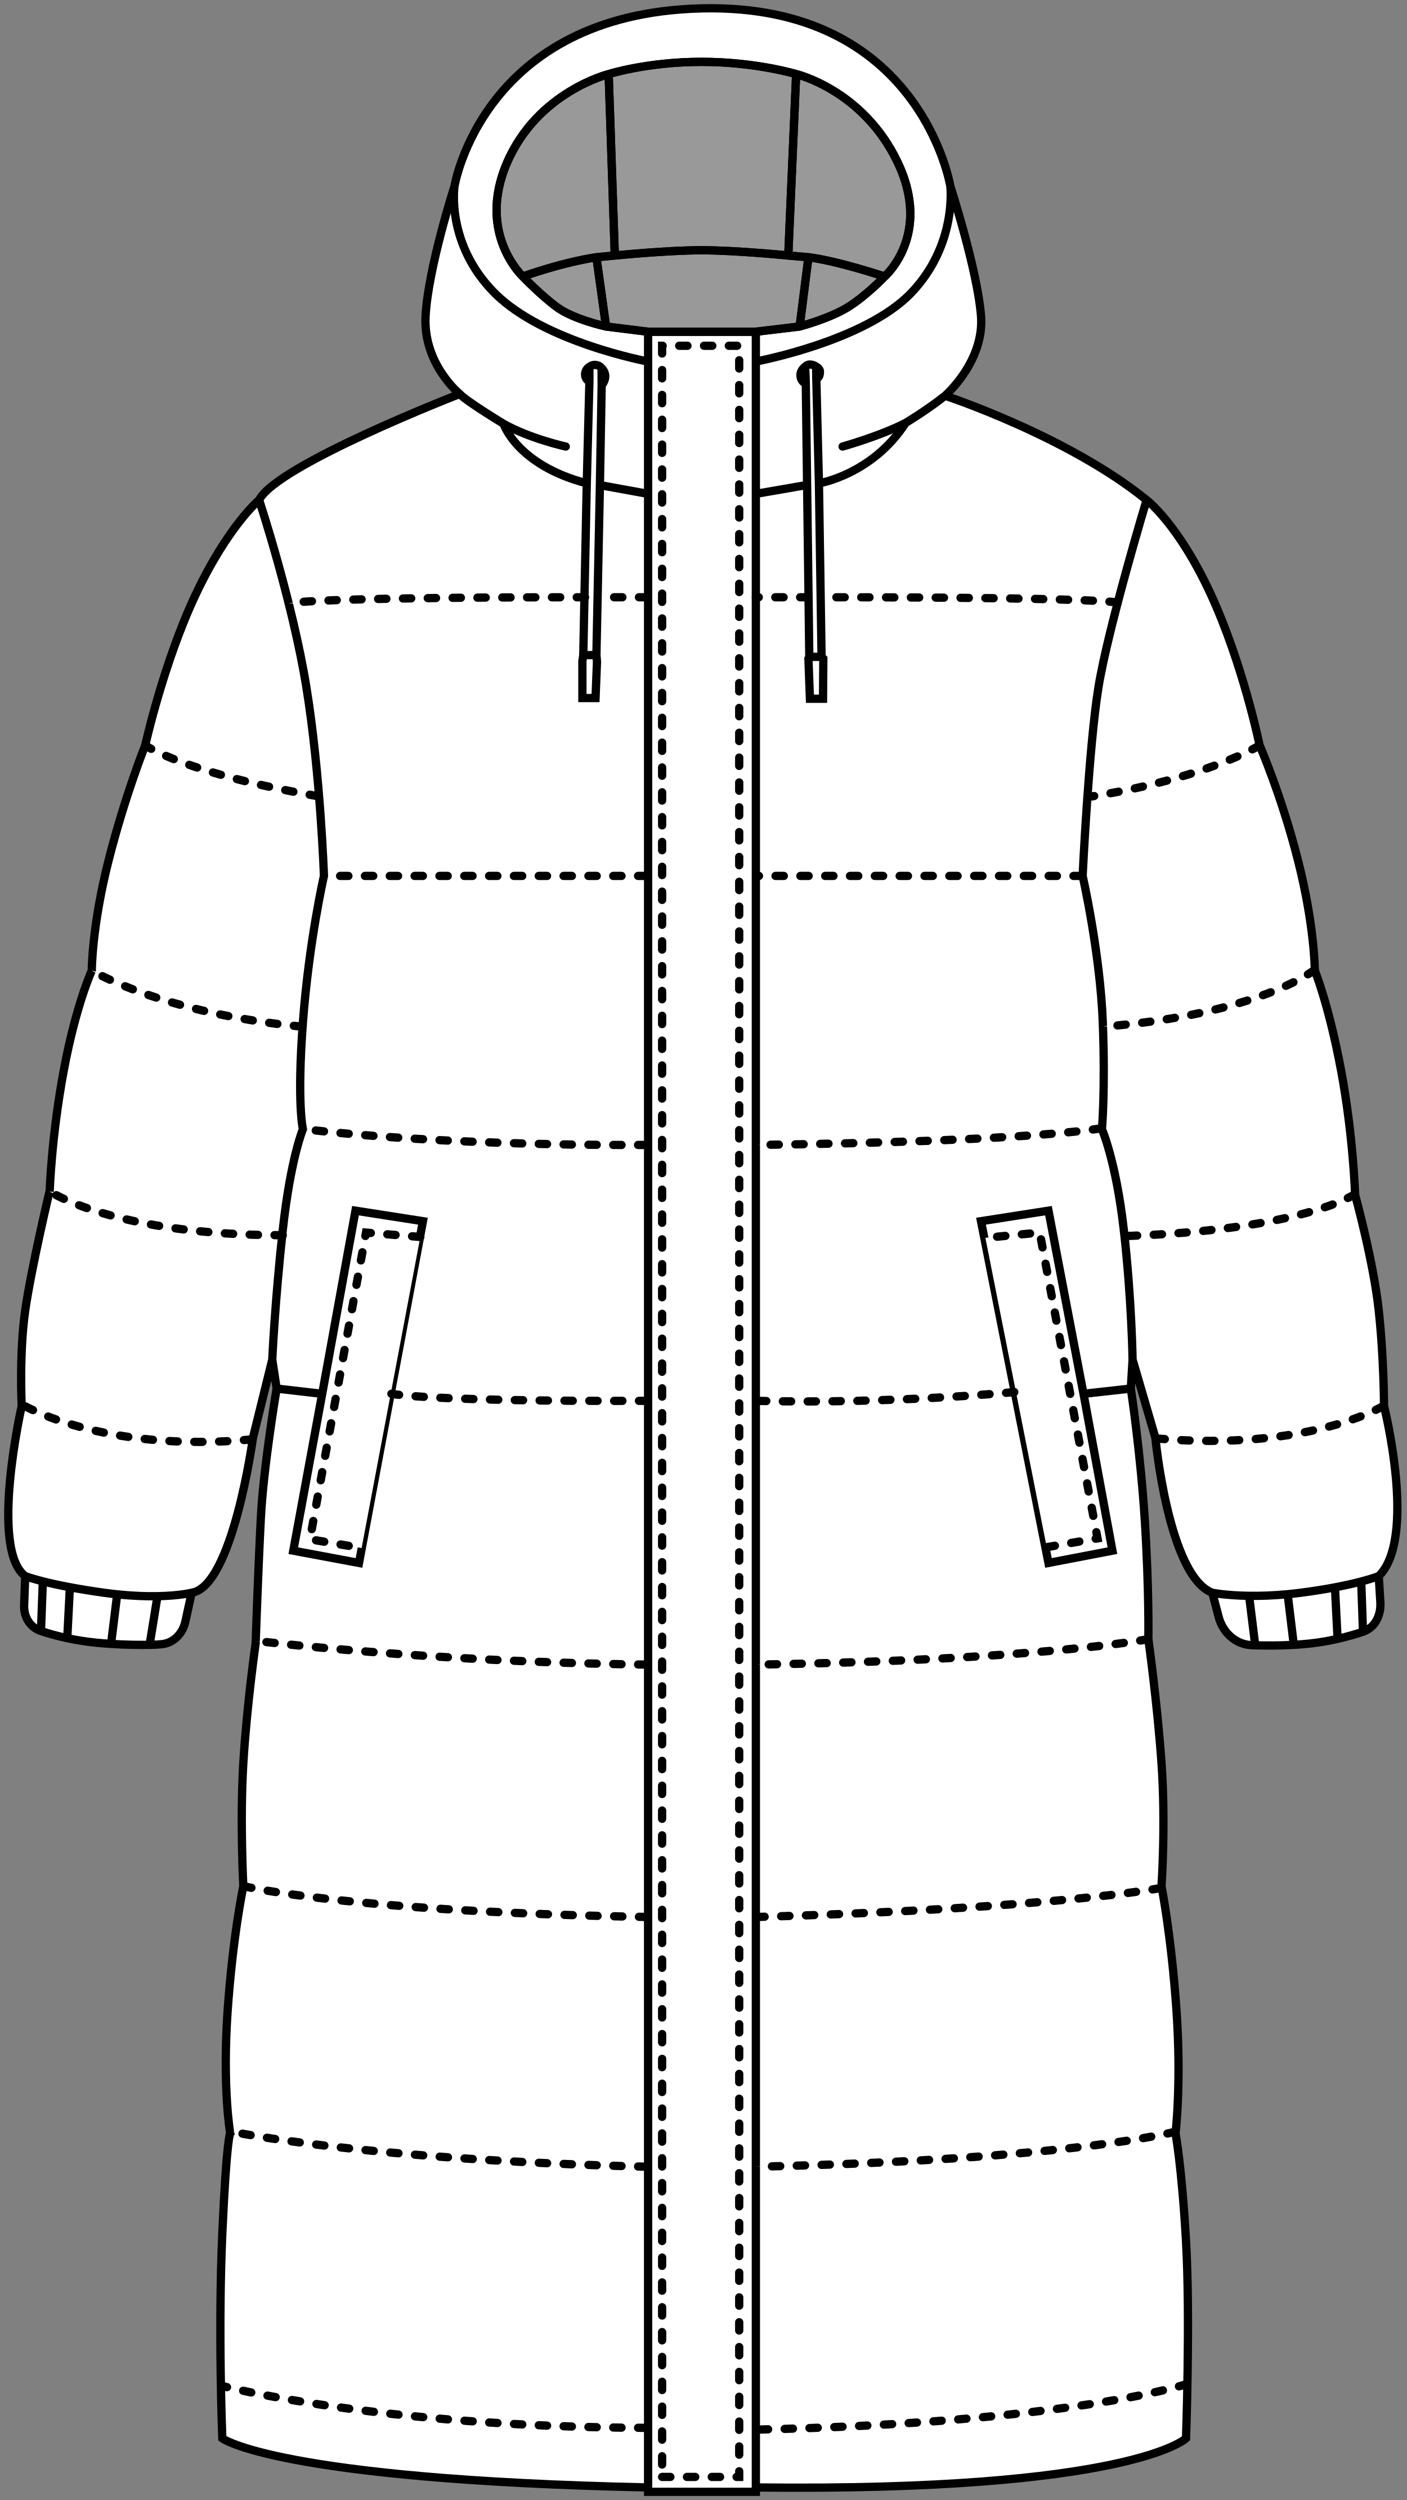 <svg width="170" height="302" viewBox="0 0 170 302" fill="white" xmlns="http://www.w3.org/2000/svg">
<rect x="0" y="0" width="170" height="302" fill="#808080" stroke="none"/>
<path d="M78.306 301V300.471C33.425 299.518 26.862 294.543 26.862 294.543C26.862 294.543 26.333 281.523 26.862 269.773C27.391 258.024 27.815 257.706 27.815 257.706C27.815 257.706 26.862 252.202 27.497 242.993C28.132 233.784 29.402 227.856 29.402 227.856C29.402 227.856 28.979 219.917 29.402 212.931C29.826 205.944 30.884 198.535 30.884 198.535C30.884 198.535 31.202 189.431 31.52 183.292C31.837 177.152 33.425 167.731 33.425 167.731L32.896 164.238L30.567 173.659C30.567 173.659 28.132 191.654 23.157 192.395L22.399 195.869C22.084 197.314 20.992 198.475 19.519 198.614C19.081 198.655 18.596 198.684 18.076 198.69C16.737 198.706 15.13 198.685 13.419 198.575C12.829 198.538 12.227 198.49 11.619 198.429C10.342 198.301 9.17 198.106 8.126 197.882C6.866 197.613 5.794 197.303 4.95 197.024C3.64 196.59 2.866 195.316 2.916 193.936L3.045 190.384C-1.295 187.102 2.622 169.849 2.622 169.849C2.622 169.849 2.304 163.497 3.045 158.311C3.786 153.124 6.009 143.809 6.009 143.809C6.009 143.809 6.221 137.246 7.703 129.307C9.185 121.368 11.09 117.24 11.09 117.24C11.09 117.24 11.09 111.947 13.101 104.008C15.112 96.069 17.547 90.036 17.547 90.036C17.547 90.036 19.77 79.98 23.686 71.723C27.603 63.467 31.308 60.397 31.308 60.397C33.425 56.163 55.548 47.589 55.548 47.589C55.548 47.589 51.102 43.99 51.42 38.168C51.737 32.346 54.913 22.502 54.913 22.502C54.913 22.502 58.3 1.649 84.763 1.013C111.227 0.378 114.826 22.502 114.826 22.502C114.826 22.502 118.107 32.663 118.53 38.168C118.954 43.672 114.19 47.8 114.19 47.8C114.19 47.8 129.01 52.67 138.537 60.397C138.537 60.397 142.347 63.255 146.264 71.723C150.18 80.191 152.192 90.036 152.192 90.036C152.192 90.036 154.838 96.069 156.849 104.008C158.86 111.947 158.86 117.24 158.86 117.24C158.86 117.24 160.554 121.368 162.036 129.307C163.518 137.246 163.73 144.338 163.73 144.338C163.73 144.338 165.952 152.383 166.588 158.311C167.223 164.238 167.223 169.849 167.223 169.849C167.223 169.849 171.245 185.832 166.588 190.384L166.78 193.545C166.875 195.099 166.158 196.611 164.682 197.106C163.837 197.389 162.794 197.698 161.612 197.967C160.578 198.202 159.436 198.406 158.225 198.535C157.59 198.602 156.951 198.653 156.32 198.689C154.642 198.786 153.019 198.784 151.662 198.745C151.524 198.741 151.389 198.736 151.256 198.731C149.303 198.651 147.744 197.216 147.247 195.325L146.476 192.395C141.183 190.384 139.595 173.659 139.595 173.659L136.843 164.238L136.631 167.731C136.631 167.731 137.796 175.353 138.325 183.715C138.854 192.078 138.748 198.005 138.748 198.005C138.748 198.005 139.807 205.521 140.336 212.931C140.865 220.34 140.336 227.856 140.336 227.856C140.336 227.856 141.5 233.678 142.136 242.675C142.771 251.673 142.03 257.706 142.03 257.706C142.03 257.706 142.771 261.517 143.3 270.726C143.829 279.935 143.3 294.543 143.3 294.543C143.3 294.543 136.631 301 91.326 300.471V301H78.306Z" />
<path d="M55.548 47.589C55.548 47.589 33.425 56.163 31.308 60.397M55.548 47.589C55.548 47.589 51.102 43.99 51.42 38.168C51.737 32.346 54.913 22.502 54.913 22.502M55.548 47.589C56.289 48.435 60.841 51.188 60.841 51.188M138.537 60.397C129.01 52.67 114.19 47.8 114.19 47.8M138.537 60.397C138.537 60.397 133.879 75.851 132.715 83.049C131.55 90.247 130.809 105.808 130.809 105.808C130.809 105.808 132.926 115.123 133.244 123.485C133.561 131.847 133.138 136.399 133.138 136.399C133.138 136.399 134.832 140.21 135.784 148.572C136.737 156.934 136.843 164.238 136.843 164.238M138.537 60.397C138.537 60.397 142.347 63.255 146.264 71.723C150.18 80.191 152.192 90.036 152.192 90.036C152.192 90.036 154.838 96.069 156.849 104.008C158.86 111.947 158.86 117.24 158.86 117.24C158.86 117.24 160.554 121.368 162.036 129.307C163.518 137.246 163.73 144.338 163.73 144.338C163.73 144.338 165.952 152.383 166.588 158.311C167.223 164.238 167.223 169.849 167.223 169.849C167.223 169.849 171.245 185.832 166.588 190.384M78.306 300.471V301H91.326V300.471M78.306 300.471C33.425 299.518 26.862 294.543 26.862 294.543C26.862 294.543 26.333 281.523 26.862 269.773C27.391 258.024 27.815 257.706 27.815 257.706C27.815 257.706 26.862 252.202 27.497 242.993C28.132 233.784 29.402 227.856 29.402 227.856C29.402 227.856 28.979 219.917 29.402 212.931C29.826 205.944 30.884 198.535 30.884 198.535C30.884 198.535 31.202 189.431 31.52 183.292C31.837 177.152 33.425 167.731 33.425 167.731M78.306 300.471V59.656M91.326 300.471C136.631 301 143.3 294.543 143.3 294.543C143.3 294.543 143.829 279.935 143.3 270.726C142.771 261.517 142.03 257.706 142.03 257.706C142.03 257.706 142.771 251.673 142.136 242.675C141.5 233.678 140.336 227.856 140.336 227.856C140.336 227.856 140.865 220.34 140.336 212.931C139.807 205.521 138.748 198.005 138.748 198.005C138.748 198.005 138.854 192.078 138.325 183.715C137.796 175.353 136.631 167.731 136.631 167.731M91.326 300.471V59.656M78.306 40.073H91.326M78.306 40.073L73.225 39.438M78.306 40.073V43.672M63.169 33.404C63.169 33.404 67.827 31.711 72.061 31.076M63.169 33.404C63.169 33.404 57.559 28.218 61.264 19.643C64.969 11.069 73.543 8.952 73.543 8.952M63.169 33.404C63.169 33.404 65.287 35.627 67.298 37.109C69.309 38.591 73.225 39.438 73.225 39.438M136.843 164.238L139.595 173.659C139.595 173.659 141.183 190.384 146.476 192.395M136.843 164.238L136.631 167.731M166.588 190.384L166.78 193.545C166.875 195.099 166.158 196.611 164.682 197.106V197.106M166.588 190.384C166.588 190.384 165.914 190.658 164.47 191.037M32.896 164.238L33.425 167.731M32.896 164.238L30.567 173.659C30.567 173.659 28.132 191.654 23.157 192.395M32.896 164.238C32.896 164.238 33.213 157.252 34.166 148.572C35.118 139.892 36.6 136.399 36.6 136.399C36.6 136.399 35.859 133.329 36.6 123.485C37.341 113.641 39.141 105.808 39.141 105.808C39.141 105.808 38.718 93.529 37.024 83.049C35.33 72.57 31.308 60.397 31.308 60.397M31.308 60.397C31.308 60.397 27.603 63.467 23.686 71.723C19.77 79.98 17.547 90.036 17.547 90.036C17.547 90.036 15.112 96.069 13.101 104.008C11.09 111.947 11.09 117.24 11.09 117.24C11.09 117.24 9.185 121.368 7.703 129.307C6.221 137.246 6.009 143.809 6.009 143.809C6.009 143.809 3.786 153.124 3.045 158.311C2.304 163.497 2.622 169.849 2.622 169.849C2.622 169.849 -1.295 187.102 3.045 190.384M146.476 192.395L147.247 195.325C147.744 197.216 149.303 198.651 151.256 198.731C151.389 198.736 151.524 198.741 151.662 198.745M146.476 192.395C146.476 192.395 148.096 192.728 150.921 192.768M114.826 22.502C114.826 22.502 115.672 29.594 110.062 35.416C104.452 41.237 91.326 43.672 91.326 43.672M114.826 22.502C114.826 22.502 111.227 0.378 84.763 1.013C58.3 1.649 54.913 22.502 54.913 22.502M114.826 22.502C114.826 22.502 118.107 32.663 118.53 38.168C118.954 43.672 114.19 47.8 114.19 47.8M23.157 192.395L22.399 195.869C22.084 197.314 20.992 198.475 19.519 198.614C19.081 198.655 18.596 198.684 18.076 198.69M23.157 192.395C23.157 192.395 21.739 192.76 19.029 192.812M3.045 190.384L2.916 193.936C2.866 195.316 3.64 196.59 4.95 197.024V197.024M3.045 190.384C3.045 190.384 3.692 190.642 5.176 191.019M33.425 167.731L38.929 168.367M136.631 167.731L130.915 168.367M91.326 59.656V43.672M91.326 59.656L97.519 58.582M91.326 40.073L96.619 39.438M91.326 40.073V43.672M73.543 8.952L74.284 30.864M73.543 8.952C73.543 8.952 78.201 7.47 84.763 7.47C91.326 7.47 96.195 8.952 96.195 8.952M96.195 8.952L95.243 30.864M96.195 8.952C96.195 8.952 104.309 10.858 108.474 19.643C112.639 28.429 106.887 33.404 106.887 33.404M74.284 30.864L72.061 31.076M74.284 30.864C74.284 30.864 80.635 30.229 84.763 30.229C88.892 30.229 95.243 30.864 95.243 30.864M106.887 33.404C106.887 33.404 101.171 31.499 97.677 31.076M106.887 33.404C106.887 33.404 104.664 35.733 102.441 37.109C100.218 38.485 96.619 39.438 96.619 39.438M72.061 31.076L73.225 39.438M95.243 30.864L97.677 31.076M97.677 31.076L96.619 39.438M78.306 59.656V43.672M78.306 59.656L72.484 58.597M78.306 43.672C78.306 43.672 65.71 41.343 59.782 35.416C53.854 29.488 54.913 22.502 54.913 22.502M68.356 53.94C68.356 53.94 64.016 52.987 60.841 51.188M60.841 51.188C60.841 51.188 62.428 56.163 70.897 58.386M70.897 58.386L70.473 79.133M70.897 58.386L71.214 46.107M114.19 47.8C112.073 49.494 109.427 51.082 109.427 51.082M101.806 53.94C101.806 53.94 106.357 52.669 109.427 51.082M109.427 51.082C105.405 57.327 98.948 58.386 98.948 58.386M98.607 44.27C98.607 44.27 98.205 44.018 97.842 44.033C97.478 44.048 97.285 44.284 97.285 44.284M98.607 44.27L98.63 45.789M98.607 44.27C98.607 44.27 99.053 44.529 99.066 44.827C99.08 45.126 99.053 45.577 98.63 45.789M38.929 168.367L35.436 187.314L43.375 188.796L51.102 147.514L42.952 146.243L38.929 168.367ZM130.915 168.367L134.408 187.314L126.681 188.796L118.53 147.514L126.681 146.243L130.915 168.367ZM70.473 79.133H72.061M70.473 79.133L70.367 79.874V84.32H71.955L72.13 79.941L72.061 79.133M72.061 79.133L72.484 58.597M72.696 46.53L72.682 44.468M72.696 46.53C72.696 46.53 73.105 46.102 73.128 45.485C73.151 44.868 72.682 44.468 72.682 44.468M72.696 46.53L72.484 58.597M72.682 44.468C72.682 44.468 72.545 44.194 72.061 44.096C71.577 43.997 71.214 44.307 71.214 44.307M71.214 44.307V46.107M71.214 44.307C71.214 44.307 70.707 44.578 70.694 45.211C70.682 45.843 71.214 46.107 71.214 46.107M98.948 58.386L99.265 79.344M98.948 58.386L98.63 45.789M97.285 44.284L97.36 46.318M97.285 44.284C97.285 44.284 96.619 44.731 96.725 45.472C96.831 46.212 97.36 46.318 97.36 46.318M99.265 79.344H97.783M99.265 79.344L99.477 79.556L99.442 84.404H97.859L97.677 79.556L97.783 79.344M97.783 79.344L97.519 58.582M97.36 46.318L97.519 58.582M13.419 198.575C12.829 198.538 12.227 198.49 11.619 198.429C10.342 198.301 9.17 198.106 8.126 197.882M13.419 198.575C15.13 198.685 16.737 198.706 18.076 198.69M13.419 198.575L14.16 192.588M14.16 192.588C13.651 192.535 13.121 192.471 12.572 192.395C10.974 192.174 9.605 191.947 8.444 191.729M14.16 192.588C16.08 192.789 17.708 192.838 19.029 192.812M19.029 192.812L18.076 198.69M8.126 197.882C6.866 197.613 5.794 197.303 4.95 197.024M8.126 197.882L8.444 191.729M8.444 191.729C7.076 191.472 5.998 191.227 5.176 191.019M5.176 191.019L4.95 197.024M151.662 198.745C153.019 198.784 154.642 198.786 156.32 198.689M151.662 198.745L150.921 192.768M156.32 198.689C156.951 198.653 157.59 198.602 158.225 198.535C159.436 198.406 160.578 198.202 161.612 197.967M156.32 198.689L155.579 192.573M161.612 197.967C162.794 197.698 163.837 197.389 164.682 197.106M161.612 197.967L161.295 191.745M164.682 197.106L164.47 191.037M164.47 191.037C163.66 191.25 162.607 191.496 161.295 191.745M161.295 191.745C160.128 191.966 158.756 192.19 157.167 192.395C156.62 192.466 156.091 192.524 155.579 192.573M155.579 192.573C153.796 192.742 152.229 192.786 150.921 192.768" stroke="black" stroke-linecap="round"/>
<path d="M78.306 40.073H91.326L96.619 39.438L97.677 31.075L95.243 30.864C95.243 30.864 88.892 30.229 84.763 30.229C80.635 30.229 74.284 30.864 74.284 30.864L72.061 31.075L73.225 39.438L78.306 40.073Z" fill="black" fill-opacity="0.4"/>
<path d="M73.543 8.952L74.284 30.864C74.284 30.864 80.635 30.229 84.763 30.229C88.892 30.229 95.243 30.864 95.243 30.864L96.195 8.952C96.195 8.952 91.326 7.47 84.763 7.47C78.201 7.47 73.543 8.952 73.543 8.952Z" fill="black" fill-opacity="0.4"/>
<path d="M74.284 30.864L73.543 8.952C73.543 8.952 64.969 11.069 61.264 19.643C57.559 28.217 63.169 33.404 63.169 33.404C63.169 33.404 67.827 31.71 72.061 31.075L74.284 30.864Z" fill="black" fill-opacity="0.4"/>
<path d="M72.061 31.075C67.827 31.71 63.169 33.404 63.169 33.404C63.169 33.404 65.287 35.627 67.298 37.109C69.309 38.591 73.225 39.438 73.225 39.438L72.061 31.075Z" fill="black" fill-opacity="0.4"/>
<path d="M106.887 33.404C106.887 33.404 101.171 31.499 97.677 31.075L96.619 39.438C96.619 39.438 100.218 38.485 102.441 37.109C104.664 35.733 106.887 33.404 106.887 33.404Z" fill="black" fill-opacity="0.4"/>
<path d="M96.195 8.952L95.243 30.864L97.677 31.075C101.171 31.499 106.887 33.404 106.887 33.404C106.887 33.404 112.639 28.429 108.474 19.643C104.309 10.857 96.195 8.952 96.195 8.952Z" fill="black" fill-opacity="0.4"/>
<path d="M63.169 33.404C63.169 33.404 67.827 31.71 72.061 31.075M63.169 33.404C63.169 33.404 57.559 28.217 61.264 19.643C64.969 11.069 73.543 8.952 73.543 8.952M63.169 33.404C63.169 33.404 65.287 35.627 67.298 37.109C69.309 38.591 73.225 39.438 73.225 39.438M73.543 8.952L74.284 30.864M73.543 8.952C73.543 8.952 78.201 7.47 84.763 7.47C91.326 7.47 96.195 8.952 96.195 8.952M96.195 8.952L95.243 30.864M96.195 8.952C96.195 8.952 104.309 10.857 108.474 19.643C112.639 28.429 106.887 33.404 106.887 33.404M74.284 30.864L72.061 31.075M74.284 30.864C74.284 30.864 80.635 30.229 84.763 30.229C88.892 30.229 95.243 30.864 95.243 30.864M106.887 33.404C106.887 33.404 101.171 31.499 97.677 31.075M106.887 33.404C106.887 33.404 104.664 35.733 102.441 37.109C100.218 38.485 96.619 39.438 96.619 39.438M72.061 31.075L73.225 39.438M73.225 39.438L78.306 40.073H91.326L96.619 39.438M95.243 30.864L97.677 31.075M97.677 31.075L96.619 39.438" stroke="black" stroke-linecap="round" fill="none" />
<path d="M78.095 293.273C45.704 293.167 26.756 288.192 26.756 288.192M78.095 261.729C43.798 260.882 28.026 257.494 28.026 257.494M78.201 231.561C42.211 230.925 29.508 227.856 29.508 227.856M78.095 201.075C51.632 200.757 30.99 198.217 30.99 198.217M78.201 169.213C52.055 169.319 47.291 168.366 47.291 168.366M78.095 138.304C51.949 138.41 36.812 136.399 36.812 136.399M78.095 105.807H39.247M130.703 105.807H91.432M133.032 136.293C133.032 136.293 124.67 137.881 91.432 138.304M122.553 168.155C122.553 168.155 107.416 169.637 91.432 169.213M138.748 198.005C138.748 198.005 125.305 200.546 91.432 201.075M140.23 228.067C140.23 228.067 127.74 230.502 91.432 231.561M142.03 257.494C142.03 257.494 129.433 260.882 91.432 261.729M143.406 287.98C143.406 287.98 129.433 292.638 91.432 293.484M167.117 169.848C167.117 169.848 158.013 175.353 139.807 173.765M163.73 144.232C163.73 144.232 157.484 148.572 135.89 149.313M158.86 117.134C158.86 117.134 152.086 122.532 133.35 124.014M152.192 90.035C152.192 90.035 145.735 94.058 131.444 96.281M30.461 173.871C12.36 175.564 2.622 169.637 2.622 169.637M34.166 149.207C13.842 149.207 6.009 143.914 6.009 143.914M36.495 124.014C19.664 122.426 11.09 117.24 11.09 117.24M38.4 96.175C22.416 93.423 17.547 90.035 17.547 90.035M70.685 72.146C36.6 72.146 34.907 72.887 34.907 72.887M135.043 72.781C135.043 72.781 132.503 72.146 99.265 72.146M97.677 72.146H91.326M78.201 72.146H72.273M126.469 186.891L132.609 185.832L125.623 148.89L119.06 149.525M50.785 149.419L44.222 148.89L37.447 185.938L43.693 186.997M80 299.2H84.657H89.315V41.767H80V299.2Z" stroke="black" stroke-linecap="round" stroke-dasharray="1 2"/>
</svg>
